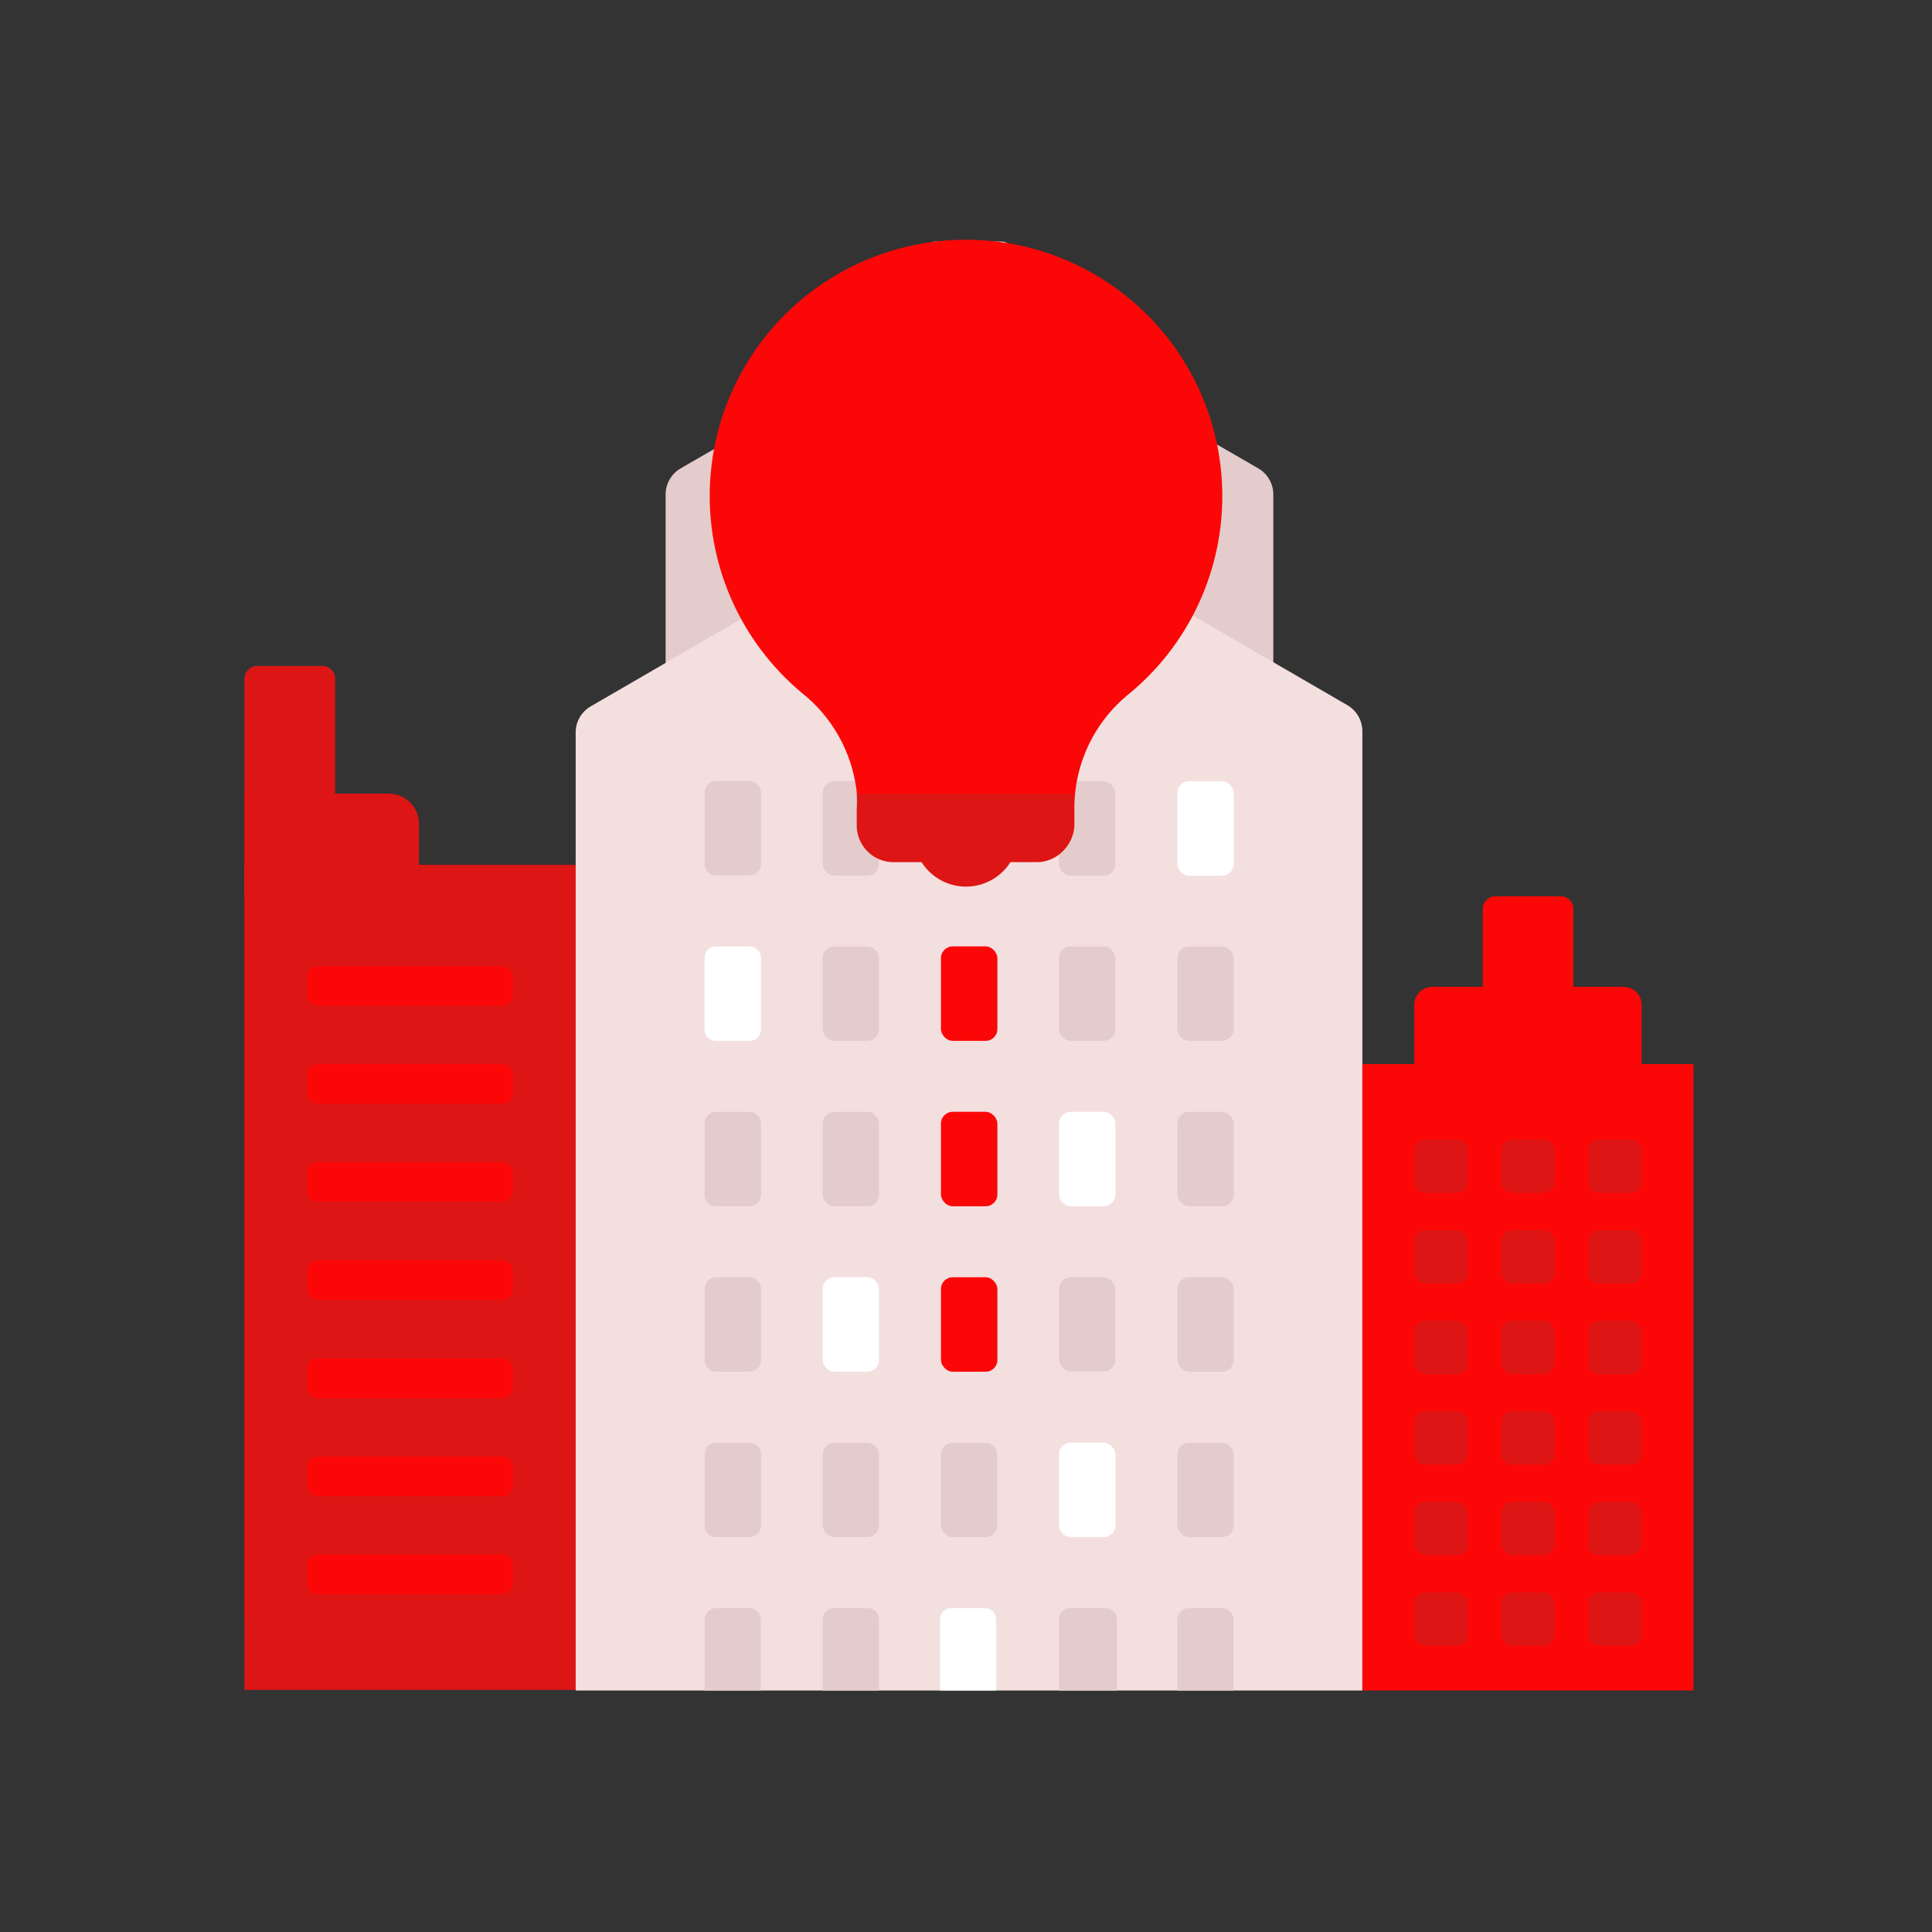 <svg id="Layer_1" data-name="Layer 1" xmlns="http://www.w3.org/2000/svg" viewBox="0 0 64 64"><rect x="0" y="0" width="64" height="64" fill="#333333" stroke="none"/><defs><style>.cls-1{fill:#FC0707;}.cls-2{fill:#DD1515;}.cls-3{fill:#e5cccc;}.cls-4{fill:#F4DFDF;}.cls-5{fill:#fff;}</style></defs><title>startup, start up, business, building, city, innovation</title><path class="cls-1" d="M47.45,32.69h6.33a.6.6,0,0,1,.6.6V46.94a0,0,0,0,1,0,0H46.85a0,0,0,0,1,0,0V33.29A.6.6,0,0,1,47.45,32.69Z"/><path class="cls-2" d="M8.52,22.06h2.16a.42.42,0,0,1,.42.42v7.21a0,0,0,0,1,0,0h-3a0,0,0,0,1,0,0V22.48A.42.42,0,0,1,8.52,22.06Z"/><path class="cls-2" d="M8.1,26.29h4.78a1,1,0,0,1,1,1V53.63a0,0,0,0,1,0,0H8.1a0,0,0,0,1,0,0V26.29a0,0,0,0,1,0,0Z"/><rect class="cls-2" x="8.1" y="28.65" width="10.97" height="27.33"/><path class="cls-3" d="M31.61,10.28l-9.07,5.24a1,1,0,0,0-.49.84V39.78a1,1,0,0,0,1,1H41.18a1,1,0,0,0,1-1V16.36a1,1,0,0,0-.49-.84l-9.07-5.24A1,1,0,0,0,31.61,10.28Z"/><path class="cls-4" d="M31.61,16.41l-12.06,7a1,1,0,0,0-.48.84V56H45.13V24.21a1,1,0,0,0-.48-.84l-12.06-7A1,1,0,0,0,31.61,16.41Z"/><path class="cls-3" d="M31,8h2.16a.42.42,0,0,1,.42.42v7.21a0,0,0,0,1,0,0h-3a0,0,0,0,1,0,0V8.42A.42.42,0,0,1,31,8Z"/><path class="cls-1" d="M49.53,29.69H51.7a.42.42,0,0,1,.42.42v7.21a0,0,0,0,1,0,0h-3a0,0,0,0,1,0,0V30.11A.42.42,0,0,1,49.53,29.69Z"/><path class="cls-3" d="M23.72,25.87h1.1a.39.39,0,0,1,.39.39v2.35a.39.39,0,0,1-.39.39h-1.1a.38.38,0,0,1-.38-.38V26.26A.39.39,0,0,1,23.72,25.87Z"/><rect class="cls-3" x="27.25" y="25.88" width="1.87" height="3.13" rx="0.39"/><rect class="cls-3" x="31.17" y="25.87" width="1.87" height="3.13" rx="0.39"/><rect class="cls-3" x="35.08" y="25.88" width="1.87" height="3.13" rx="0.39"/><rect class="cls-5" x="39" y="25.88" width="1.87" height="3.13" rx="0.39"/><path class="cls-5" d="M23.72,31.35h1.1a.39.39,0,0,1,.39.39v2.35a.39.39,0,0,1-.39.39h-1.1a.38.38,0,0,1-.38-.38V31.74A.38.38,0,0,1,23.72,31.35Z"/><rect class="cls-3" x="27.25" y="31.35" width="1.87" height="3.13" rx="0.39"/><rect class="cls-1" x="31.17" y="31.35" width="1.87" height="3.13" rx="0.39"/><rect class="cls-3" x="35.08" y="31.35" width="1.87" height="3.13" rx="0.39"/><rect class="cls-3" x="39" y="31.35" width="1.87" height="3.13" rx="0.39"/><path class="cls-3" d="M23.72,36.83h1.1a.39.39,0,0,1,.39.39v2.35a.39.39,0,0,1-.39.39h-1.1a.38.38,0,0,1-.38-.38V37.22A.39.39,0,0,1,23.72,36.83Z"/><rect class="cls-3" x="27.25" y="36.83" width="1.87" height="3.13" rx="0.39"/><rect class="cls-1" x="31.17" y="36.83" width="1.87" height="3.13" rx="0.39"/><rect class="cls-5" x="35.08" y="36.83" width="1.87" height="3.13" rx="0.39"/><rect class="cls-3" x="39" y="36.83" width="1.87" height="3.13" rx="0.39"/><path class="cls-3" d="M23.72,42.31h1.1a.39.39,0,0,1,.39.39v2.35a.39.39,0,0,1-.39.39h-1.1a.38.38,0,0,1-.38-.38V42.7A.39.39,0,0,1,23.72,42.31Z"/><rect class="cls-5" x="27.25" y="42.31" width="1.87" height="3.13" rx="0.39"/><rect class="cls-1" x="31.17" y="42.31" width="1.87" height="3.13" rx="0.39"/><rect class="cls-3" x="35.08" y="42.31" width="1.87" height="3.12" rx="0.39"/><rect class="cls-3" x="39" y="42.31" width="1.87" height="3.13" rx="0.39"/><path class="cls-3" d="M23.72,47.79h1.1a.39.39,0,0,1,.39.39v2.35a.39.39,0,0,1-.39.39h-1.1a.38.38,0,0,1-.38-.38V48.18A.38.38,0,0,1,23.72,47.79Z"/><rect class="cls-3" x="27.25" y="47.79" width="1.87" height="3.13" rx="0.39"/><rect class="cls-3" x="31.17" y="47.79" width="1.87" height="3.13" rx="0.39"/><rect class="cls-5" x="35.08" y="47.79" width="1.87" height="3.13" rx="0.39"/><rect class="cls-3" x="39" y="47.79" width="1.87" height="3.13" rx="0.39"/><path class="cls-3" d="M25.2,56V53.66a.38.38,0,0,0-.38-.39h-1.1a.38.38,0,0,0-.38.39V56Z"/><path class="cls-3" d="M29.12,56V53.66a.38.38,0,0,0-.39-.39H27.64a.38.38,0,0,0-.39.39V56Z"/><path class="cls-5" d="M33,56V53.66a.38.38,0,0,0-.38-.39h-1.1a.38.38,0,0,0-.38.39V56Z"/><path class="cls-3" d="M37,56V53.66a.38.38,0,0,0-.39-.39H35.47a.38.38,0,0,0-.39.39V56Z"/><path class="cls-3" d="M40.86,56V53.66a.38.38,0,0,0-.38-.39h-1.1a.38.38,0,0,0-.38.39V56Z"/><rect class="cls-1" x="10.18" y="32" width="6.81" height="1.31" rx="0.35"/><rect class="cls-1" x="10.18" y="35.25" width="6.81" height="1.31" rx="0.35"/><rect class="cls-1" x="10.18" y="38.5" width="6.81" height="1.31" rx="0.35"/><rect class="cls-1" x="10.18" y="41.75" width="6.81" height="1.31" rx="0.35"/><rect class="cls-1" x="10.18" y="45" width="6.81" height="1.31" rx="0.35"/><rect class="cls-1" x="10.18" y="48.25" width="6.81" height="1.31" rx="0.35"/><rect class="cls-1" x="10.18" y="51.5" width="6.81" height="1.31" rx="0.35"/><rect class="cls-1" x="45.13" y="35.25" width="10.97" height="20.75"/><rect class="cls-2" x="46.85" y="37.75" width="1.77" height="1.77" rx="0.36"/><rect class="cls-2" x="49.73" y="37.75" width="1.77" height="1.77" rx="0.36"/><rect class="cls-2" x="52.61" y="37.75" width="1.77" height="1.77" rx="0.36"/><rect class="cls-2" x="46.85" y="40.75" width="1.77" height="1.77" rx="0.36"/><rect class="cls-2" x="49.73" y="40.75" width="1.77" height="1.77" rx="0.36"/><rect class="cls-2" x="52.61" y="40.75" width="1.77" height="1.77" rx="0.36"/><rect class="cls-2" x="46.85" y="43.75" width="1.77" height="1.77" rx="0.36"/><rect class="cls-2" x="49.73" y="43.75" width="1.77" height="1.77" rx="0.36"/><rect class="cls-2" x="52.61" y="43.75" width="1.77" height="1.77" rx="0.36"/><rect class="cls-2" x="46.85" y="46.75" width="1.77" height="1.77" rx="0.36"/><rect class="cls-2" x="49.73" y="46.75" width="1.77" height="1.77" rx="0.36"/><rect class="cls-2" x="52.61" y="46.75" width="1.77" height="1.77" rx="0.36"/><rect class="cls-2" x="46.85" y="49.75" width="1.77" height="1.77" rx="0.36"/><rect class="cls-2" x="49.73" y="49.75" width="1.77" height="1.77" rx="0.36"/><rect class="cls-2" x="52.61" y="49.75" width="1.77" height="1.77" rx="0.36"/><rect class="cls-2" x="46.85" y="52.75" width="1.77" height="1.77" rx="0.36"/><rect class="cls-2" x="49.73" y="52.75" width="1.77" height="1.77" rx="0.36"/><rect class="cls-2" x="52.61" y="52.75" width="1.77" height="1.77" rx="0.36"/><path class="cls-2" d="M33.74,27.63A1.74,1.74,0,1,1,32,25.89,1.75,1.75,0,0,1,33.74,27.63Z"/><path class="cls-1" d="M40.49,16.49A8.49,8.49,0,1,0,26.62,23a4.89,4.89,0,0,1,1.79,3.78v.53a1.22,1.22,0,0,0,1.22,1.21h4.74a1.22,1.22,0,0,0,1.22-1.21v-.53a4.86,4.86,0,0,1,1.78-3.77A8.48,8.48,0,0,0,40.49,16.49Z"/><path class="cls-2" d="M28.38,26.3a4.53,4.53,0,0,1,0,.52v.53a1.22,1.22,0,0,0,1.22,1.21h4.74a1.22,1.22,0,0,0,1.22-1.21v-.53a4.53,4.53,0,0,1,0-.52Z"/></svg>